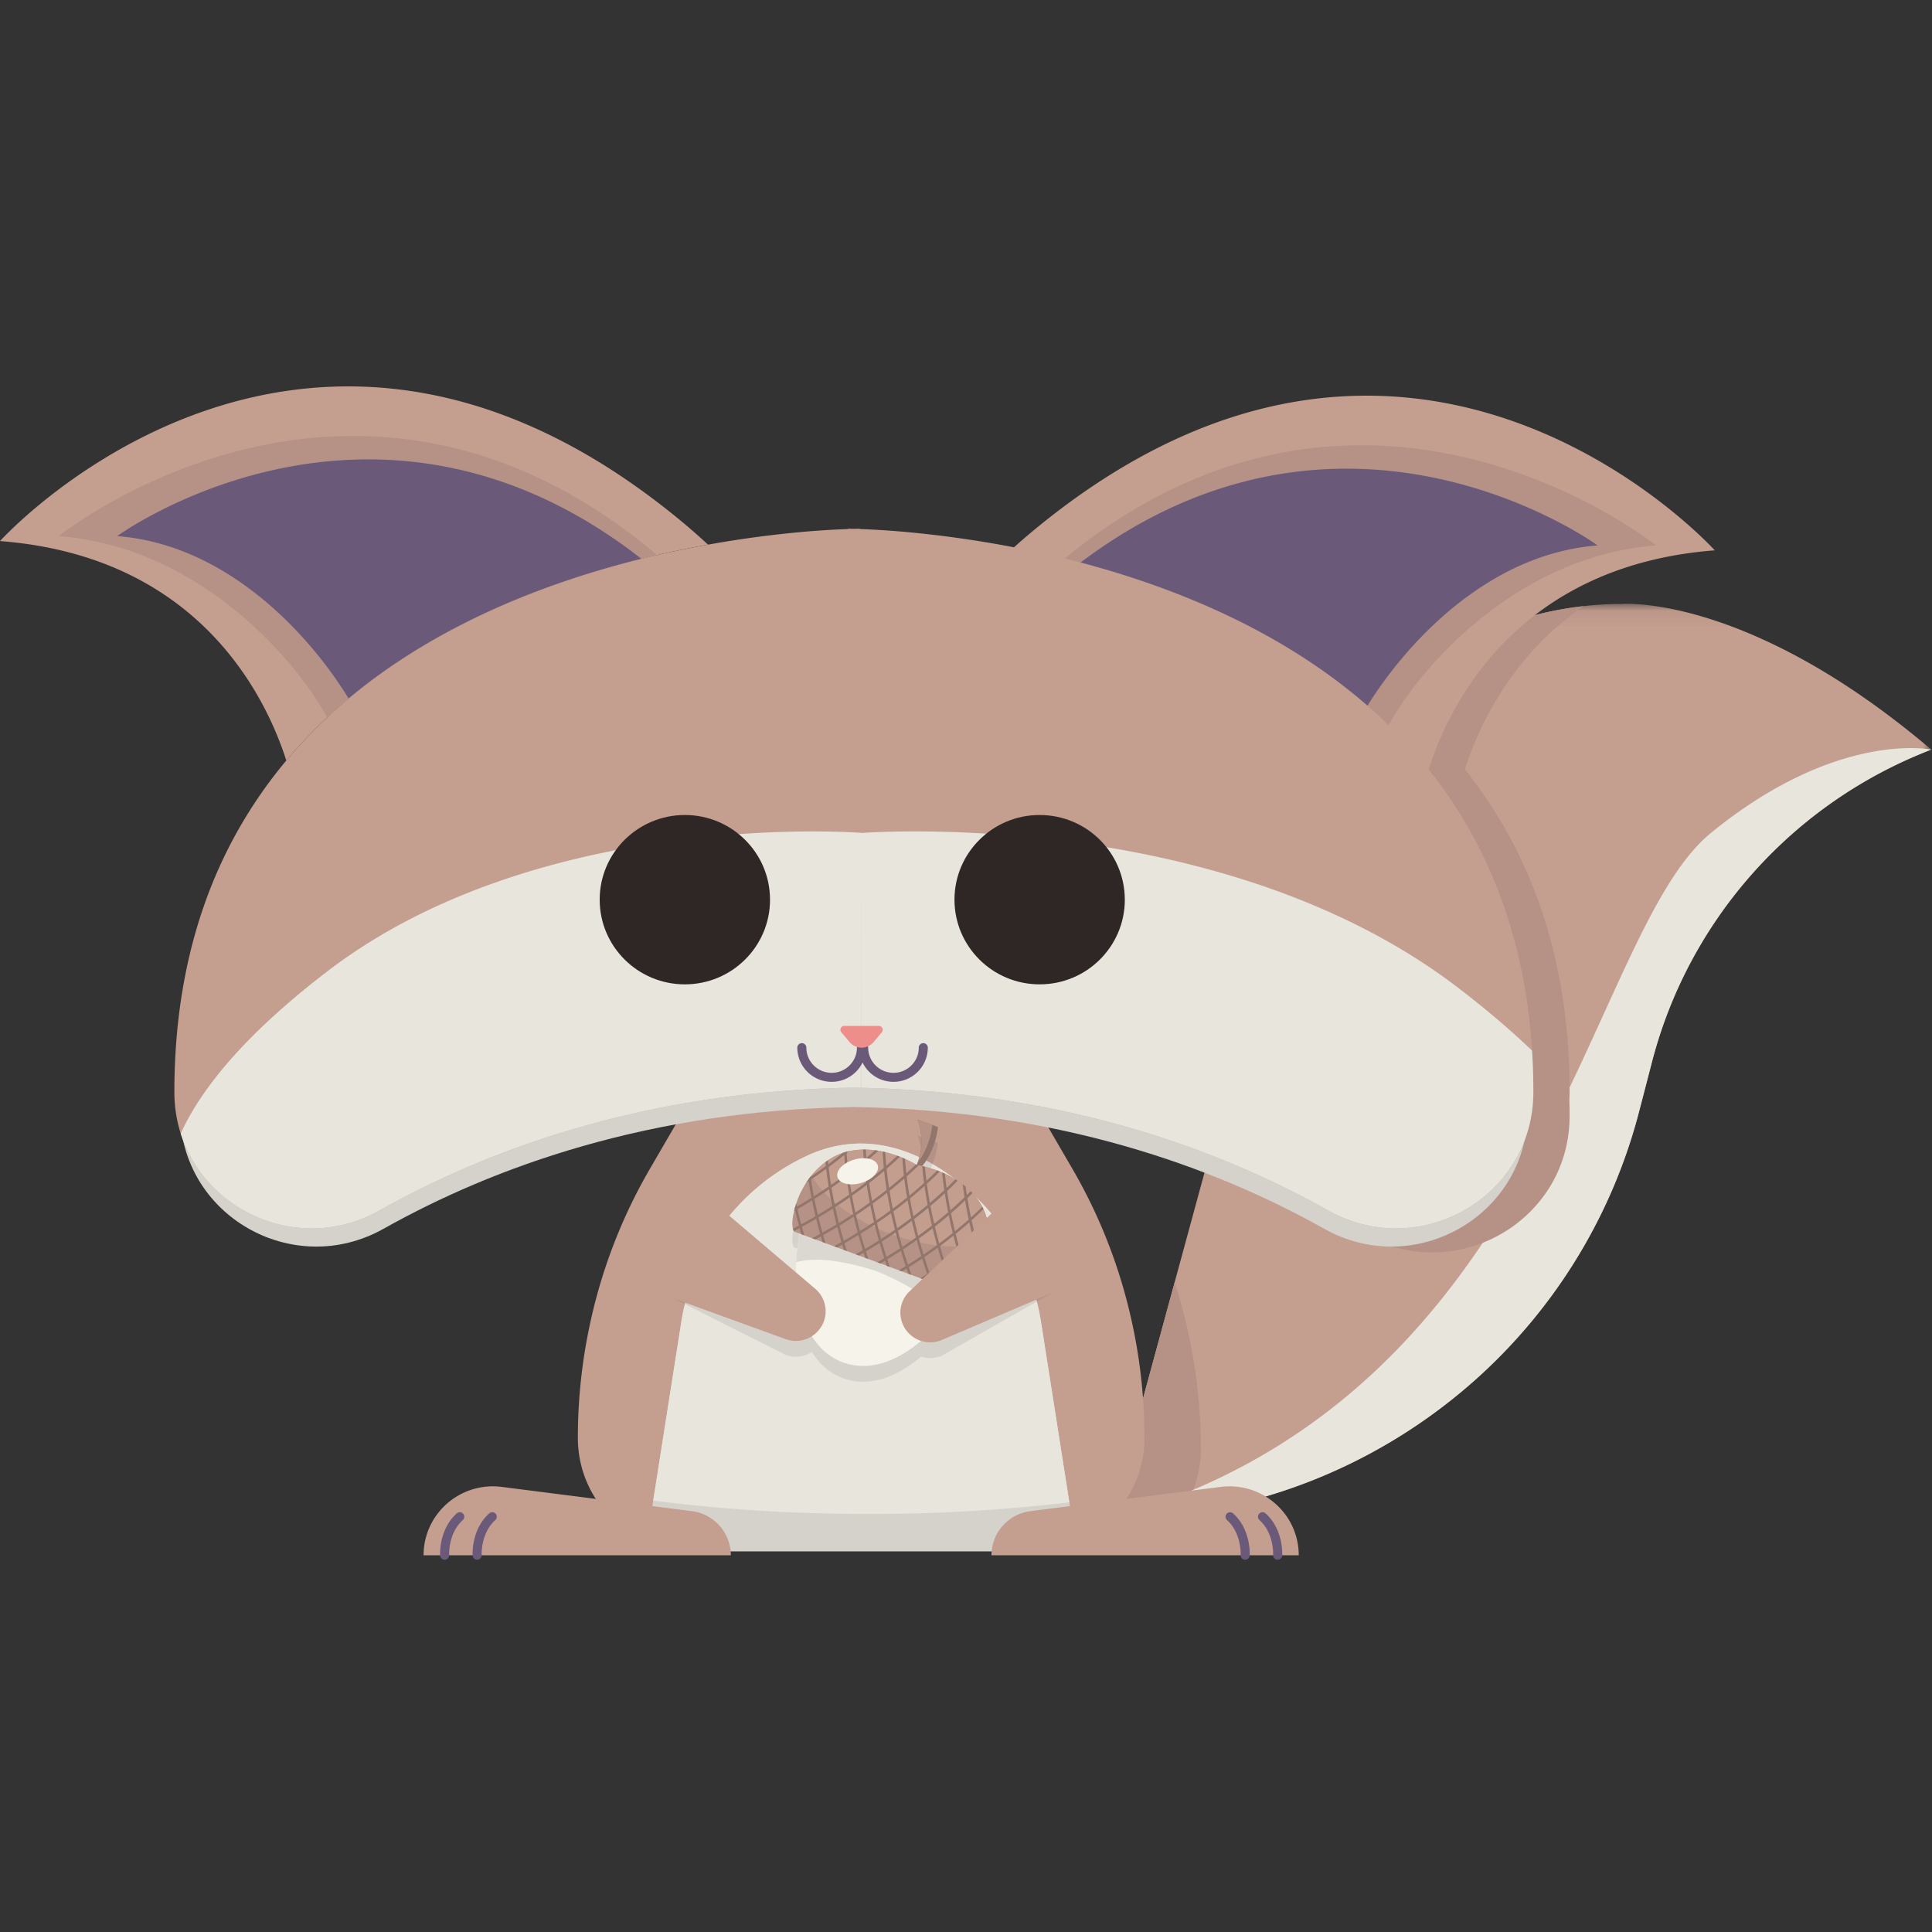 <svg xmlns="http://www.w3.org/2000/svg" xmlns:xlink="http://www.w3.org/1999/xlink" width="120" height="120"><rect width="100%" height="100%" fill="#333333" stroke="none"/><defs><path id="a" d="M.026.06h50.996v56.835H.026z"/></defs><g fill="none" fill-rule="evenodd"><g transform="translate(68.933 37.444)"><mask id="b" fill="#fff"><use xlink:href="#a"/></mask><path fill="#C49E8F" d="M51.022 9.115c-8.587 3.307-15.044 10.523-17.344 19.387l-.805 3.096a33.664 33.664 0 0 1-12.072 18.233A33.976 33.976 0 0 1 4.36 56.62c-1.423.181-2.87.275-4.333.275L4.024 42.21l1.993-7.321 5.215-19.155a21.17 21.17 0 0 1 7.625-11.299A21.355 21.355 0 0 1 29.421.204c.79-.09 1.59-.136 2.4-.136 0 0 7.808-.637 19.201 9.047" mask="url(#b)"/></g><path fill="#B59285" d="M74.59 90.001c0 1.514-.48 2.916-1.298 4.063a34.14 34.14 0 0 1-4.333.275l3.998-14.686a31.389 31.389 0 0 1 .495 1.672 33.602 33.602 0 0 1 1.138 8.676"/><path fill="#E8E5DD" d="M119.955 46.56c-8.587 3.307-15.044 10.523-17.345 19.386l-.804 3.097a33.666 33.666 0 0 1-12.072 18.233 33.999 33.999 0 0 1-20.776 7.064c27.288-7.63 29.474-36.21 37.317-42.61 7.843-6.401 13.68-5.17 13.68-5.17"/><path fill="#C49E8F" d="M27.792 39.26a43.655 43.655 0 0 1 2.444-1.224c3.482-1.61 7.029-2.72 10.268-3.486a64.708 64.708 0 0 1 3.472-.722 39.658 39.658 0 0 0-2.075-1.796C18.506 13.083 0 33.607 0 33.607c12.32.948 16.501 9.627 17.784 13.634.164-.196.329-.39.497-.58 2.754-3.118 6.054-5.532 9.51-7.402"/><path fill="#B59285" d="M27.792 39.26a43.655 43.655 0 0 1 2.444-1.224c3.246-1.5 6.55-2.567 9.607-3.325.222-.055.443-.11.661-.161l.308-.071a35.837 35.837 0 0 0-.626-.52c-18.62-15.082-36.533-.66-36.533-.66 8.533.658 14.571 7.422 16.668 11.267.434-.406.879-.798 1.332-1.177 1.925-1.61 4.001-2.974 6.139-4.13"/><path fill="#6A5979" d="M30.236 38.036c3.246-1.5 6.55-2.567 9.607-3.325-16.672-13.02-32.566-1.412-32.566-1.412 6.916.533 12.022 6.234 14.376 10.09 1.925-1.61 4.001-2.974 6.139-4.13a43.655 43.655 0 0 1 2.444-1.223"/><path fill="#B59285" d="M97.49 67.826c0 .16-.006.316-.014.471.008.337.014.677.014 1.02 0 6.503-7.05 10.555-12.746 7.358a57.662 57.662 0 0 0-9.794-4.343l5.215-19.155a21.17 21.17 0 0 1 7.625-11.298 21.355 21.355 0 0 1 10.564-4.23c-4.537 3.125-6.543 7.57-7.37 10.136A28.347 28.347 0 0 1 95 54.56a30.451 30.451 0 0 1 1.693 5.411c.516 2.4.798 5.01.798 7.854"/><path fill="#C49E8F" d="M78.716 39.836a43.803 43.803 0 0 0-2.445-1.224c-3.481-1.608-7.028-2.718-10.268-3.485a64.339 64.339 0 0 0-3.472-.722 39.607 39.607 0 0 1 2.076-1.796c23.394-18.95 41.9 1.574 41.9 1.574-12.319.95-16.5 9.628-17.783 13.634-.164-.196-.33-.39-.498-.58-2.754-3.118-6.053-5.532-9.51-7.401"/><path fill="#B59285" d="M78.716 39.836a43.803 43.803 0 0 0-2.445-1.224c-3.246-1.5-6.55-2.566-9.607-3.325a61.808 61.808 0 0 0-.661-.16l-.308-.072c.202-.171.41-.344.626-.52 18.62-15.082 36.534-.659 36.534-.659-8.533.657-14.572 7.422-16.668 11.267-.435-.406-.88-.798-1.332-1.177-1.925-1.61-4.002-2.974-6.14-4.13"/><path fill="#6A5979" d="M76.271 38.613c-3.246-1.5-6.55-2.567-9.607-3.326 16.673-13.02 32.567-1.41 32.567-1.41-6.916.532-12.022 6.233-14.376 10.089-1.925-1.61-4.002-2.974-6.14-4.13a43.707 43.707 0 0 0-2.444-1.223"/><path fill="#C49E8F" d="M71.084 89.31c0 3.165-2.1 5.842-4.99 6.729a7.121 7.121 0 0 1-2.092.312H42.973a7.103 7.103 0 0 1-2.805-.575c-2.516-1.08-4.276-3.568-4.276-6.465a33.6 33.6 0 0 1 1.138-8.676 32.812 32.812 0 0 1 3.324-8.016l.294-.505 2.726-4.688 10.096-.094h.036l10.095.094 3.02 5.193a32.765 32.765 0 0 1 3.325 8.016 33.6 33.6 0 0 1 1.138 8.676"/><path fill="#D4D2CB" d="M53.403 34.35v-.016s-.127 0-.368.005c-.24-.005-.368-.005-.368-.005v.017c-5.617.195-41.483 2.7-41.483 34.673 0 6.448 6.99 10.468 12.639 7.297 6.852-3.845 16.547-7.368 29.212-7.56 12.665.192 22.36 3.715 29.212 7.56 5.648 3.17 12.639-.849 12.639-7.297 0-31.974-35.866-34.478-41.483-34.673"/><path fill="#C49E8F" d="M95.239 67.826c0 6.501-7.05 10.554-12.746 7.357-6.827-3.832-16.452-7.344-29.002-7.616h-.006l-.45-.008c-12.772.194-22.548 3.746-29.458 7.624a8.568 8.568 0 0 1-4.21 1.116c-3.635 0-7.015-2.345-8.142-5.89a8.52 8.52 0 0 1-.394-2.583c0-4.658.755-8.696 2.064-12.196a28.578 28.578 0 0 1 5.386-8.97c2.755-3.117 6.054-5.53 9.51-7.4a44.257 44.257 0 0 1 2.445-1.224c3.482-1.61 7.029-2.719 10.269-3.487a67.236 67.236 0 0 1 9.904-1.56 57.494 57.494 0 0 1 2.254-.13v-.017s.13 0 .372.005c.242-.005.371-.005.371-.005v.017a52.732 52.732 0 0 1 3.171.212c.81.077 1.724.18 2.721.316 8.293 1.133 22.35 4.628 30.201 15.4a28.347 28.347 0 0 1 3.25 5.773 30.451 30.451 0 0 1 1.692 5.412c.358 1.659.602 3.418.718 5.285.053.835.08 1.69.08 2.569"/><path fill="#E8E5DD" d="m53.488 51.73-.003 15.837-.45-.008c-12.772.194-22.548 3.746-29.459 7.624a8.568 8.568 0 0 1-4.209 1.116c-3.635 0-7.015-2.345-8.142-5.89 1.169-2.586 3.755-5.988 9.152-10.111 13.276-10.139 33.11-8.568 33.11-8.568m41.752 16.096c0 6.501-7.05 10.554-12.746 7.357-6.827-3.832-16.452-7.344-29.002-7.616l-.003-15.828s22.19-1.756 37.044 9.587c1.81 1.384 3.34 2.696 4.627 3.931.053.835.08 1.69.08 2.569"/><path fill="#6A5979" d="M51.655 67.194a2.13 2.13 0 0 1-2.133-2.121.28.28 0 0 1 .281-.28.28.28 0 0 1 .281.28c0 .86.705 1.562 1.571 1.562s1.571-.701 1.571-1.562a.28.28 0 0 1 .282-.28.28.28 0 0 1 .281.28 2.13 2.13 0 0 1-2.134 2.121"/><path fill="#6A5979" d="M55.495 67.194a2.13 2.13 0 0 1-2.134-2.121.28.28 0 0 1 .282-.28.28.28 0 0 1 .281.28c0 .86.705 1.562 1.571 1.562s1.571-.701 1.571-1.562a.28.28 0 0 1 .281-.28.28.28 0 0 1 .282.28 2.13 2.13 0 0 1-2.134 2.121"/><path fill="#EE8E8B" d="M54.582 63.72h-2.137c-.208 0-.32.24-.188.398l.513.61c.387.46 1.1.46 1.486 0l.513-.61a.242.242 0 0 0-.187-.398"/><path fill="#D4D2CB" d="M66.808 95.776a7.105 7.105 0 0 1-2.805.575h-21.03a7.104 7.104 0 0 1-2.804-.575l.403-2.573 1.424-9.053v-.002l.324-2.056c.057-.367.13-.731.218-1.09a13.693 13.693 0 0 1 2.587-5.267l.003-.004a13.747 13.747 0 0 1 5.033-3.962c2.479-1.136 4.904-.877 7.076.175.231.112.46.232.685.362.978.56 1.896 1.277 2.735 2.09.459.441.884.915 1.272 1.416l.096.123a13.773 13.773 0 0 1 2.374 4.907c.106.413.192.83.258 1.25 0 0 .13.82.323 2.058l1.44 9.162.388 2.464"/><path fill="#E8E5DD" d="M66.42 93.312a105.2 105.2 0 0 1-12.486.723c-4.714 0-9.221-.295-13.362-.832l1.424-9.054.324-2.057c.057-.367.13-.73.218-1.09a13.693 13.693 0 0 1 2.587-5.267l.003-.004a13.747 13.747 0 0 1 5.033-3.962c2.479-1.136 4.904-.877 7.076.175.231.112.46.232.685.362.978.56 1.896 1.277 2.735 2.09.459.441.884.915 1.272 1.416l.096.123a13.773 13.773 0 0 1 2.374 4.907c.106.413.192.83.258 1.25 0 0 .13.82.323 2.057l1.44 9.163"/><path fill="#C49E8F" d="M45.394 96.6H26.309c0-2.58 2.279-4.574 4.853-4.246l11.806 1.505a2.77 2.77 0 0 1 2.426 2.74"/><path fill="#6A5979" d="M27.618 96.879a.28.28 0 0 1-.28-.262c-.004-.065-.09-1.606 1.03-2.617a.283.283 0 0 1 .397.018.278.278 0 0 1-.019.396c-.92.832-.847 2.154-.847 2.168a.28.28 0 0 1-.28.297"/><path fill="#C49E8F" d="M61.582 96.6h19.085c0-2.58-2.279-4.574-4.853-4.246L64.008 93.86a2.769 2.769 0 0 0-2.426 2.74"/><path fill="#6A5979" d="m79.358 96.88-.019-.001a.28.28 0 0 1-.262-.297c0-.013.068-1.341-.847-2.168a.278.278 0 0 1-.019-.396.283.283 0 0 1 .398-.018c1.119 1.011 1.033 2.552 1.03 2.617a.28.28 0 0 1-.281.262m-2.018.001-.018-.001a.28.28 0 0 1-.263-.297c0-.013.069-1.341-.847-2.168a.278.278 0 0 1-.018-.396.283.283 0 0 1 .397-.018c1.119 1.011 1.033 2.552 1.03 2.617a.28.28 0 0 1-.281.262m-47.704 0a.28.28 0 0 1-.28-.262c-.004-.065-.09-1.606 1.029-2.617a.283.283 0 0 1 .397.018.278.278 0 0 1-.018.396c-.916.827-.848 2.155-.847 2.168a.28.28 0 0 1-.28.297"/><path fill="#B59285" d="M58.254 70.982s-.05.618-.332 1.323c-.225-.13-.454-.25-.685-.362l.001-.035v-.06c0-.036 0-.073-.002-.11l-.005-.065a1.533 1.533 0 0 0-.008-.113 1.08 1.08 0 0 0-.006-.067l-.014-.116a1.338 1.338 0 0 1-.01-.069c-.005-.04-.014-.082-.02-.124a.747.747 0 0 1-.013-.065l-.03-.137a.694.694 0 0 1-.014-.058c-.014-.054-.028-.108-.045-.163l-.01-.036c-.021-.069-.042-.138-.067-.208l1.259.465h.001z"/><path fill="#D4D2CB" d="M61.459 78.011v.059a5.262 5.262 0 0 1-.116.946 5.677 5.677 0 0 1-.292.949 5.378 5.378 0 0 1-.373.746l-.056.091v.002a2.32 2.32 0 0 1-.3.387l-.021.021H60.3a.777.777 0 0 1-.287.19l-.03.01-.174-.064-.165-.062a11.97 11.97 0 0 1-1.004 1.487c-1.358 1.711-3.2 3.048-5.031 3.048-.42 0-.841-.07-1.255-.223-2.214-.818-3.022-3.541-2.902-6.22.027-.602.101-1.202.216-1.778l-.339-.125a.646.646 0 0 1-.079-.175c-.058-.21-.043-.497.012-.808.018-.098.038-.193.06-.29l.038-.154.016-.058a5.535 5.535 0 0 1 .702-1.554 4.946 4.946 0 0 1 .259-.36l.01-.016a3.932 3.932 0 0 1 .28-.326l.068-.07c.055-.055.11-.11.166-.163l.085-.077c.053-.048.108-.095.164-.14.03-.024.06-.049.09-.071.024-.018.048-.04.072-.056.05-.038.101-.074.152-.11.002 0 .003 0 .004-.002l.004-.001a4.098 4.098 0 0 1 .53-.298c.03-.016.061-.03.092-.044a3.29 3.29 0 0 1 .195-.077c.03-.01.059-.023.09-.033l.012-.006h.002l.073-.023a2.46 2.46 0 0 1 .153-.044l.05-.012c0-.002.002-.002.002-.002l.096-.02c.01-.004.02-.005.03-.006.054-.012.108-.023.161-.031l.06-.011.157-.021.062-.007c.053-.006.108-.01.161-.014l.051-.004c.066-.005.132-.006.198-.007h.008c.042-.002.084 0 .125 0h.045c.094 0 .187.005.278.012l.014.002a5.459 5.459 0 0 1 .276.028h.01c.063.01.127.018.188.029h.006a6.725 6.725 0 0 1 .265.049c.018.004.036.01.054.012l.102.024c.001 0 .004 0 .005.002a5.46 5.46 0 0 1 .184.046l.046.012.136.04a.677.677 0 0 0 .05.015l.129.04c.015.006.03.012.046.016l.148.052c.003 0 .007.002.01.004h.003a8.289 8.289 0 0 1 .475.193l.01.004.101.047.021.009.092.045.018.008.087.043a.042.042 0 0 0 .011.006l.088.046a4.138 4.138 0 0 1 .268.153c.005 0 .007.004.01.005.012.007.019.011.02.013a3.506 3.506 0 0 0 .248-.81l.002-.017a3.86 3.86 0 0 0 .02-.128l.004-.037c.005-.038.01-.077.013-.116l.004-.047c.003-.037.006-.073.007-.11l.001-.057c.002-.024.002-.049.002-.074.23.112.46.232.685.362a3.802 3.802 0 0 1-.65 1.098 3.457 3.457 0 0 1 .176.042l.016.004.13.035.038.01c.11.03.228.067.355.109.005.003.011.004.017.006a7.242 7.242 0 0 1 .683.27l.012.007c.1.046.2.096.304.15.007.003.014.008.022.01.101.055.204.114.307.177.003 0 .005.002.008.004l.03.018c.033.022.069.043.104.067a6.882 6.882 0 0 1 .15.1c.016.01.03.022.045.033a4.956 4.956 0 0 1 .31.239l.018.015.11.096c.018.016.038.033.056.051.037.034.072.067.107.102l.018.019c.007.005.013.012.019.018l.073.075c.007.009.014.014.02.021l.023.027c.042.046.085.095.127.144.016.018.031.038.046.057a3.315 3.315 0 0 1 .311.443c.016.027.031.054.045.082.02.033.041.067.06.103l.053.112.015.03.002.003c.042.091.08.184.114.279l.03.088c.023.071.047.141.067.214.011.038.02.075.03.115l.044.194c.009.043.016.088.024.133.006.032.013.063.017.095.007.043.011.087.017.13l.007.052.002.01c.005.053.007.106.01.159.005.057.01.113.013.17.003.096.003.192.002.29"/><path fill="#B59285" d="m65.312 80.321-.913.52a13.772 13.772 0 0 0-2.375-4.907l2.19-2.08 1.098 6.467z"/><path fill="#D4D2CB" d="m64.4 80.842-5.894 3.361a1.857 1.857 0 0 1-2.36-.82 1.832 1.832 0 0 1 .35-2.202l5.528-5.247a13.77 13.77 0 0 1 2.375 4.908"/><path fill="#B59285" d="M44.842 76.105A13.69 13.69 0 0 0 42.537 81l-.699-.352.684-6.516 2.32 1.972z"/><path fill="#D4D2CB" d="M51.28 82.426c0 .263-.056.529-.174.779a1.855 1.855 0 0 1-2.311.948l-6.258-3.152a13.693 13.693 0 0 1 2.305-4.896l5.79 4.921c.422.358.649.874.649 1.4"/><path fill="#F6F3EA" d="M56.938 72.361c-.001 0-3.613-1.756-5.816.857a4.87 4.87 0 0 0-.476.682c-.682 1.165-1.12 2.823-1.194 4.499-.12 2.68.688 5.402 2.903 6.22 2.214.818 4.614-.72 6.284-2.826 1.045-1.317 1.804-2.856 2.052-4.181.054-.287.084-.564.088-.826.049-3.409-3.84-4.425-3.841-4.425"/><path fill="#DAD8D0" d="m56.232 74.249-5.586-.349c-.682 1.164-1.12 2.823-1.194 4.499.728-.213 2.233-.34 5.017.565 2.703 1.122 3.76 2.196 4.17 2.83 1.045-1.318 1.804-2.857 2.052-4.182l-4.459-3.363z"/><path fill="#B59285" d="m56.994 69.538 1.26.466s-.174 2.16-1.711 3.018c0 0 1.198-1.36.45-3.484"/><path fill="#92756B" d="M57.001 72.205c.235-.608.394-1.527-.007-2.667l1.26.466s-.174 2.158-1.71 3.017c.014-.018.262-.308.457-.816"/><path fill="#B59285" d="M57.001 72.205c.235-.608.394-1.527-.007-2.667l.913.338s-.108 1.34-.906 2.329m4.05 6.781a5.407 5.407 0 0 1-.43.838c-.059.093-.12.179-.181.255a1.571 1.571 0 0 1-.118.133l-.021.021a.79.79 0 0 1-.318.2l-10.654-3.937a.61.61 0 0 1-.078-.175c-.059-.21-.044-.497.011-.807.018-.098.037-.194.06-.29a4.09 4.09 0 0 1 .039-.156l.015-.057a5.501 5.501 0 0 1 .702-1.554 4.664 4.664 0 0 1 .258-.361l.012-.015.06-.074a4.837 4.837 0 0 1 1.017-.938 3.82 3.82 0 0 1 .927-.461 2.752 2.752 0 0 1 .277-.08c.032-.01.065-.016.097-.023h.001a4.454 4.454 0 0 1 1.048-.1 5.15 5.15 0 0 1 .78.071 5.553 5.553 0 0 1 .429.086 6.828 6.828 0 0 1 1.226.42c.339.15.577.287.676.347l.052.032s.044.006.122.02a5.412 5.412 0 0 1 .388.085 7.333 7.333 0 0 1 1.24.435 6.195 6.195 0 0 1 .79.435 4.733 4.733 0 0 1 .5.369 4.3 4.3 0 0 1 .423.398c.123.132.24.273.348.424a3.507 3.507 0 0 1 .333.577 4.112 4.112 0 0 1 .35 1.308 4.916 4.916 0 0 1-.043 1.385 5.522 5.522 0 0 1-.247.954 5.13 5.13 0 0 1-.09.235"/><path fill="#C39D8E" d="M55.335 76.648c2.377.878 4.688.998 6.124.442.028-.951-.208-1.862-.71-2.563-1.312-1.83-3.808-2.165-3.811-2.166-.003-.002-2.113-1.368-4.309-.834-.84.204-1.618.74-2.221 1.48.722 1.353 2.55 2.763 4.927 3.64z"/><path fill="#92756B" d="m49.956 76.728-.185-.069a24.893 24.893 0 0 1-.149-.536 27.078 27.078 0 0 1-.26-1.055l.014-.057c.025-.088.051-.176.08-.263a12.971 12.971 0 0 0 .078.354c.07.304.146.618.232.943l.042.157c.047.173.096.348.148.526m1.321.488-.187-.07a28.23 28.23 0 0 1-.435-1.605 26.007 26.007 0 0 1-.43-2.18l-.012-.077-.003-.02a6.73 6.73 0 0 1 .126-.169l.012-.014v.006c.01.057.017.115.026.173.05.327.108.675.178 1.042l.032.165a27 27 0 0 0 .216.989l.038.16a27.296 27.296 0 0 0 .439 1.6m1.326.49-.189-.07c-.035-.112-.07-.222-.102-.331-.016-.052-.032-.104-.046-.155a28.829 28.829 0 0 1-.263-.94l-.041-.159a29.39 29.39 0 0 1-.233-.983l-.035-.165a25.16 25.16 0 0 1-.378-2.302l-.02-.181-.024-.242c.05-.038.1-.074.153-.109a15.244 15.244 0 0 0 .043.42c.037.338.086.708.15 1.107l.027.172a26.613 26.613 0 0 0 .46 2.196l.041.16c.08.306.166.621.262.945l.045.155c.048.158.098.32.15.482m1.331.492-.189-.07a27.852 27.852 0 0 1-.428-1.418l-.042-.158a27.796 27.796 0 0 1-.246-.986l-.038-.163c-.08-.36-.151-.706-.212-1.035l-.031-.17a27.03 27.03 0 0 1-.17-1.098l-.024-.18a22.812 22.812 0 0 1-.117-1.178l-.011-.158a2.93 2.93 0 0 1 .153-.044l.005.082a21.502 21.502 0 0 0 .2 1.846c.03.199.064.41.103.63l.03.173c.06.325.13.673.212 1.04l.038.165a28.484 28.484 0 0 0 .614 2.25c.05.155.1.313.153.472m1.338.494-.192-.07a26.273 26.273 0 0 1-.157-.472 29.663 29.663 0 0 1-.597-2.087l-.04-.164a27.97 27.97 0 0 1-.45-2.302l-.002-.01-.025-.168a23.353 23.353 0 0 1-.153-1.37c-.02-.236-.033-.452-.042-.645a3.43 3.43 0 0 1 .16 0 19.25 19.25 0 0 0 .05.711 23.146 23.146 0 0 0 .16 1.368 25.278 25.278 0 0 0 .219 1.276c.065.334.14.682.226 1.044l.04.164c.077.32.163.65.259.99l.045.16a28.807 28.807 0 0 0 .499 1.575m1.343.496-.194-.071a54.005 54.005 0 0 1-.113-.324l-.052-.152c-.11-.324-.21-.64-.303-.947l-.048-.159a28.6 28.6 0 0 1-.596-2.356c-.083-.392-.15-.759-.207-1.097l-.029-.178a22.52 22.52 0 0 1-.252-2.378l.163.036a21.852 21.852 0 0 0 .237 2.225l.028.178a27.15 27.15 0 0 0 .48 2.32l.041.166c.083.322.174.653.274.993l.047.16a29.886 29.886 0 0 0 .524 1.584m1.348.498-.195-.072a36.536 36.536 0 0 1-.123-.339l-.054-.152a32.235 32.235 0 0 1-.655-2.096l-.044-.165c-.097-.36-.182-.707-.258-1.037l-.039-.173a27.58 27.58 0 0 1-.22-1.096 25.519 25.519 0 0 1-.23-1.546c-.049-.41-.08-.78-.101-1.1l.166.071a22.026 22.026 0 0 0 .106 1.09 25.596 25.596 0 0 0 .42 2.473l.04.174a27 27 0 0 0 .3 1.21 28.793 28.793 0 0 0 .336 1.152 29.549 29.549 0 0 0 .551 1.606m1.355.501-.197-.073a25.673 25.673 0 0 1-.137-.364c-.02-.05-.038-.101-.056-.152a30.086 30.086 0 0 1-.33-.951l-.05-.157a31.934 31.934 0 0 1-.663-2.369 28.753 28.753 0 0 1-.463-2.456l-.026-.19a25.2 25.2 0 0 1-.115-1.048c.052.01.107.024.167.039a22.65 22.65 0 0 0 .12 1.066 26.902 26.902 0 0 0 .458 2.48l.04.173c.08.338.17.688.27 1.049l.046.16a29.11 29.11 0 0 0 .353 1.159c.102.312.211.631.329.956l.055.153c.064.173.13.348.2.525m1.121-.108a1.597 1.597 0 0 1-.118.133c-.02-.048-.037-.097-.056-.145a31.36 31.36 0 0 1-.342-.955l-.052-.156a30.246 30.246 0 0 1-.651-2.208c-.014-.055-.028-.109-.04-.163a28.978 28.978 0 0 1-.5-2.468l-.02-.126a23.385 23.385 0 0 1-.146-1.165c.057.023.114.048.172.075.03.274.065.569.11.884.01.065.018.13.029.197a25.853 25.853 0 0 0 .243 1.376c.072.356.154.728.249 1.115l.04.164a29.741 29.741 0 0 0 .7 2.38c.107.314.22.633.343.96l.039.102m.611-1.093a31.015 31.015 0 0 1-.532-1.783l-.044-.168a29.903 29.903 0 0 1-.533-2.476 19.576 19.576 0 0 1-.074-.467 24.464 24.464 0 0 1-.073-.534c.062.047.123.096.184.147.022.167.047.34.075.519l.031.195c.062.378.136.78.224 1.204l.036.172c.078.36.166.737.266 1.127l.044.168c.09.343.189.696.298 1.058l.05.162c.044.145.09.292.14.44l-.001.001a5.13 5.13 0 0 1-.09.235"/><path fill="#92756B" d="M60.621 79.825a2.97 2.97 0 0 1-.181.254 1.6 1.6 0 0 1-.139.154c-.095.064-.19.127-.288.19a.294.294 0 0 1-.03.01l-.174-.065c.156-.1.309-.201.457-.301l.135-.091.22-.151m.723-1.787c-.11.088-.223.18-.341.272l-.135.104a26.154 26.154 0 0 1-.944.698c-.254.18-.522.364-.805.55l-.135.089a28.35 28.35 0 0 1-.31.198l-.186-.069c.15-.094.297-.188.44-.282l.136-.089c.284-.187.553-.372.807-.553l.135-.096a28.18 28.18 0 0 0 1.383-1.063c-.013.08-.028.16-.045.241m.089-1.626a23.555 23.555 0 0 1-.778.679l-.136.112a25.66 25.66 0 0 1-.828.654l-.135.103a28.37 28.37 0 0 1-1.774 1.228 21.185 21.185 0 0 1-.432.271l-.188-.069a27.749 27.749 0 0 0 .566-.354 28.299 28.299 0 0 0 1.78-1.238l.136-.102c.303-.23.58-.452.83-.66l.137-.114.182-.154c.221-.19.427-.373.616-.547.01.064.017.127.024.191m-.351-1.308a22.609 22.609 0 0 1-.875.815 24.752 24.752 0 0 1-.986.829 27.09 27.09 0 0 1-1.947 1.424 29.238 29.238 0 0 1-1.255.796l-.189-.07a29.561 29.561 0 0 0 2.37-1.562l.137-.102a26.42 26.42 0 0 0 1.832-1.487c.048-.041.094-.084.14-.124.263-.24.497-.462.702-.666.025.049.049.098.071.147m-.682-1.001c-.096.1-.202.205-.315.316l-.143.14c-.254.244-.545.513-.873.799l-.133.114-.008.007c-.256.22-.543.456-.861.706l-.14.109a29.66 29.66 0 0 1-.852.634l-.139.1a30.58 30.58 0 0 1-1.823 1.192l-.14.084a25.02 25.02 0 0 1-.289.17l-.192-.07a30.94 30.94 0 0 0 2.4-1.542l.14-.1a27.77 27.77 0 0 0 1.858-1.465l.142-.123a23.456 23.456 0 0 0 1.257-1.186c.038.037.075.075.112.115m-.922-.767c-.186.192-.404.41-.653.646l-.145.135a23.7 23.7 0 0 1-.726.648l-.163.139-.142.12a26.265 26.265 0 0 1-1.016.801c-.269.203-.557.412-.863.626l-.141.097a30.17 30.17 0 0 1-.857.57l-.14.088c-.272.173-.556.346-.852.52l-.14.082a47.7 47.7 0 0 1-.298.171l-.194-.072c.15-.084.299-.17.444-.254l.14-.082c.295-.174.58-.349.854-.524l.14-.09c.3-.192.587-.384.86-.574l.141-.098c.305-.214.594-.426.867-.633l.142-.108a26.858 26.858 0 0 0 1.915-1.621l.145-.138c.204-.194.385-.374.544-.537.046.028.092.057.138.088m-1.112-.572a22.29 22.29 0 0 1-1.392 1.294 27.788 27.788 0 0 1-1.487 1.185l-.143.106c-.275.2-.567.407-.877.618-.047.032-.095.063-.142.096a29.796 29.796 0 0 1-1.009.647 29.22 29.22 0 0 1-1.321.771l-.196-.072a32.47 32.47 0 0 0 1.475-.857l.139-.086a30.144 30.144 0 0 0 1.895-1.287l.143-.106a28.07 28.07 0 0 0 1.416-1.13 24.175 24.175 0 0 0 1.339-1.241c.052.02.106.04.16.062m-1.307-.383c-.22.214-.469.444-.744.69-.05.042-.098.086-.149.13l-.172.15a25.878 25.878 0 0 1-.893.73 29.15 29.15 0 0 1-2.073 1.485 29.442 29.442 0 0 1-1.026.644 31.344 31.344 0 0 1-1.36.772l-.197-.073a43.572 43.572 0 0 0 .64-.349c.302-.17.594-.34.876-.509l.143-.087c.31-.188.605-.376.886-.56l.139-.092a29.378 29.378 0 0 0 2.09-1.525c.242-.194.465-.378.667-.552l.258-.224.148-.132c.216-.193.413-.377.593-.55l.052.032s.044.006.122.02m-1.164-.531c-.246.233-.522.484-.83.748l-.051.045-.098.084a27.814 27.814 0 0 1-2.138 1.64c-.285.2-.586.403-.904.607l-.145.094c-.285.182-.582.365-.892.548l-.144.085a33.338 33.338 0 0 1-1.383.766.61.61 0 0 1-.06-.146c.125-.066.249-.131.371-.198l.144-.078c.307-.167.603-.336.889-.504l.145-.085c.31-.185.609-.37.894-.553a30.744 30.744 0 0 0 2.264-1.6c.349-.272.662-.53.939-.767l.01-.008.14-.122c.25-.217.478-.424.685-.618.056.02.111.04.164.062m-1.34-.374a25.15 25.15 0 0 1-.521.46 30.214 30.214 0 0 1-4.712 3.287 4.15 4.15 0 0 1 .053-.212 29.961 29.961 0 0 0 4.55-3.19c.15-.128.292-.253.427-.374.068.008.136.018.203.03m-1.83.028c-.696.579-1.58 1.25-2.648 1.952a4.66 4.66 0 0 1 .258-.361 29.382 29.382 0 0 0 2.016-1.488c.025-.01.05-.017.074-.024a2.752 2.752 0 0 1 .203-.057l.097-.022"/><path fill="#F6F3EA" d="M54.52 72.385c.118.4-.345.89-1.036 1.092-.69.202-1.347.041-1.466-.36-.119-.401.345-.89 1.036-1.092.69-.203 1.347-.041 1.466.36"/><path fill="#C49E8F" d="m64.214 72.877-7.716 7.325a1.833 1.833 0 0 0-.352 2.203 1.857 1.857 0 0 0 2.36.82l6.807-2.904-1.099-7.444zm-21.692.278-.684 7.493 6.957 2.526a1.855 1.855 0 0 0 2.311-.948c.354-.75.16-1.641-.473-2.18l-8.111-6.891z"/><path fill="#2F2725" d="M47.828 55.88c0 2.905-2.369 5.26-5.29 5.26-2.922 0-5.291-2.355-5.291-5.26 0-2.904 2.369-5.259 5.29-5.259 2.922 0 5.29 2.355 5.29 5.26m22.038-.001c0 2.905-2.369 5.26-5.29 5.26-2.923 0-5.291-2.355-5.291-5.26 0-2.904 2.368-5.259 5.29-5.259s5.29 2.355 5.29 5.26"/></g></svg>